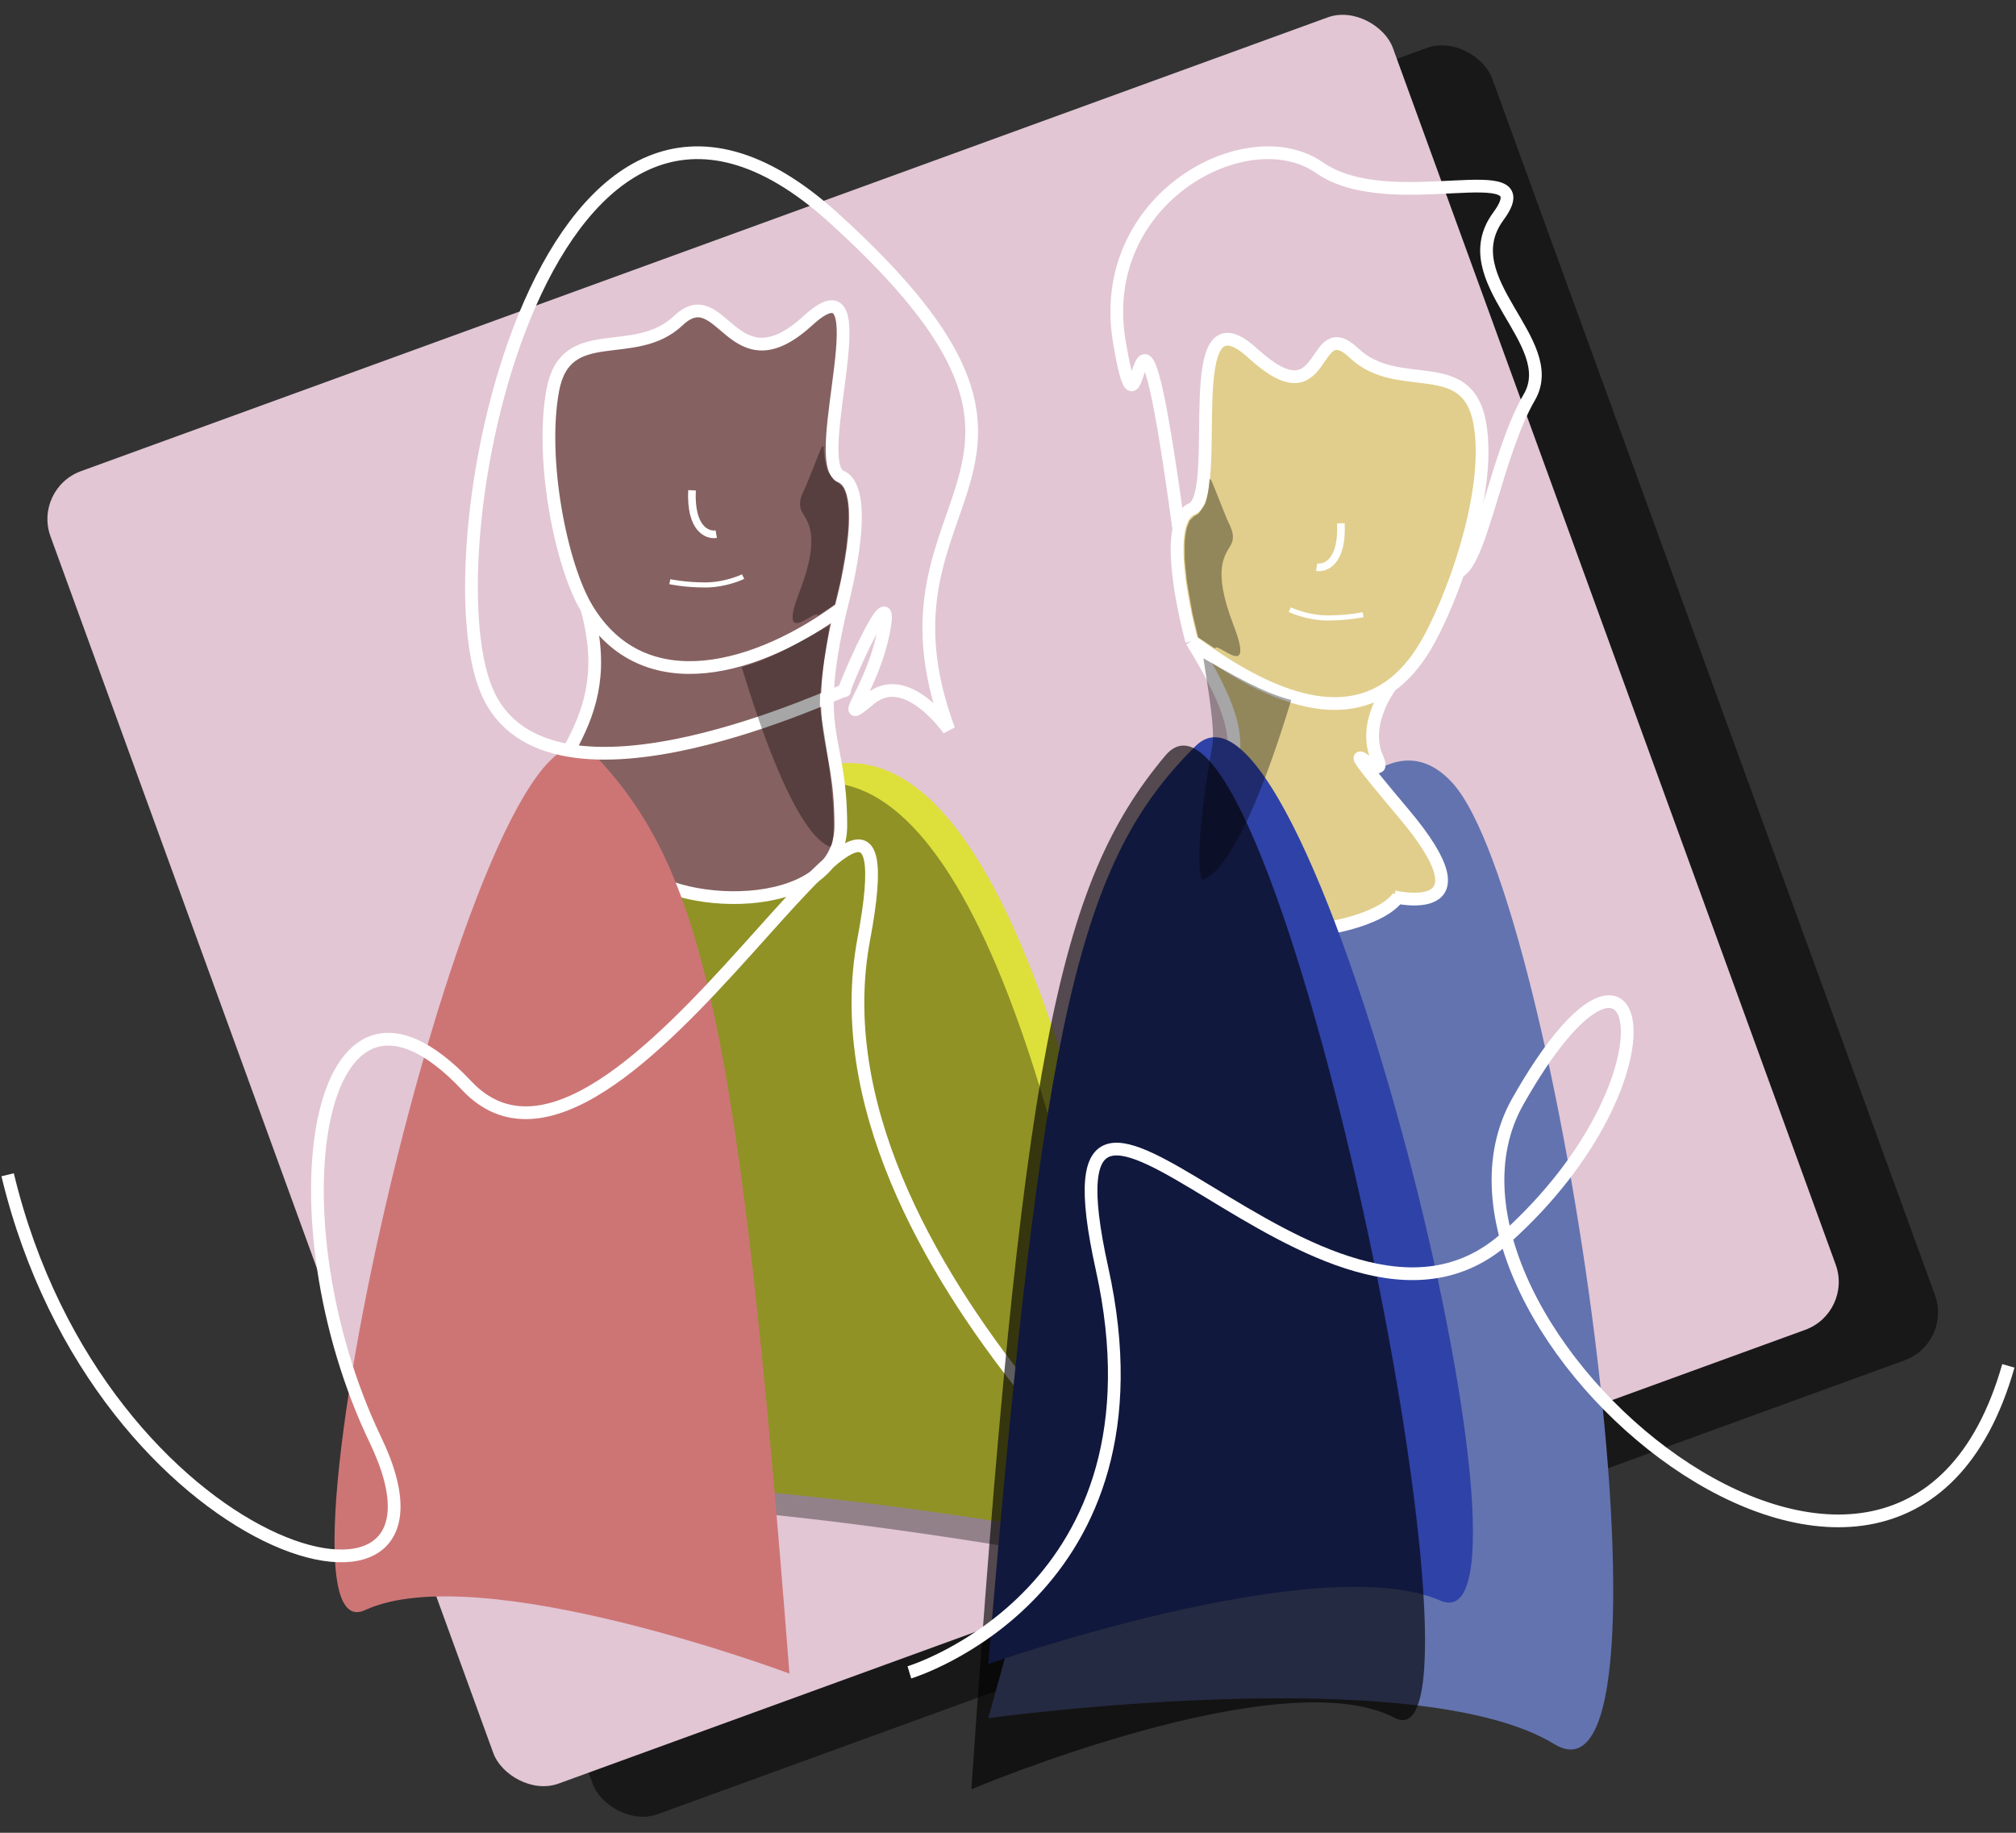 <svg width="792" height="720" viewBox="0 0 792 720" fill="none" xmlns="http://www.w3.org/2000/svg">
<rect x="0" y="0" width="792" height="720" fill="#333333" stroke="none"/>
<rect x="52" y="203.939" width="561.192" height="548.658" rx="20" transform="rotate(-20 52 203.939)" fill="black" fill-opacity="0.53"/>
<rect x="13" y="191.939" width="561.192" height="548.658" rx="20" transform="rotate(-20 13 191.939)" fill="#E2C6D4"/>
<path d="M314.793 304.378C253.636 333.556 109.041 605.577 182.977 587.401C256.914 569.225 457.994 609.199 457.994 609.199C425.263 385.515 375.951 275.201 314.793 304.378Z" fill="#DDE03A"/>
<path d="M304.83 312.032C243.673 341.209 99.077 613.23 173.014 595.054C246.95 576.878 448.031 616.853 448.031 616.853C415.3 393.169 365.987 282.855 304.83 312.032Z" fill="black" fill-opacity="0.35"/>
<path d="M330.318 239.018C318.431 289.785 330.318 287.744 330.318 324.372C330.318 361 261.739 357.438 249.166 339.492C236.593 321.545 203.827 332.014 201.161 339.492C212.63 300.254 243.451 285.651 230.53 239.018C220.393 222.135 212.13 180.628 217.162 153.294C222.194 125.959 249.166 142.36 266.476 125.959C283.786 109.558 287.51 153.294 317.4 125.959C347.29 98.624 317.4 181.722 330.318 187.189C343.236 192.655 330.318 239.018 330.318 239.018Z" fill="#866161"/>
<path d="M330.318 239.018C318.431 289.785 330.318 287.744 330.318 324.372C330.318 361 261.739 357.438 249.166 339.491C236.593 321.545 203.827 332.014 201.161 339.491C212.63 300.254 243.451 285.651 230.53 239.018M330.318 239.018C298.517 262.521 253.127 276.654 230.53 239.018M330.318 239.018C330.318 239.018 343.236 192.655 330.318 187.189C317.4 181.722 347.29 98.624 317.4 125.959C287.51 153.294 283.786 109.558 266.476 125.959C249.166 142.36 222.194 125.959 217.162 153.294C212.13 180.628 220.393 222.135 230.53 239.018" stroke="white" stroke-width="5"/>
<path d="M271.868 192.614C271.149 207.839 277.914 210.436 281.386 209.831" stroke="white" stroke-width="3"/>
<path d="M233.74 296.72C191.242 251.803 98.533 653.319 143.368 632.545C188.203 611.77 310.139 657.459 310.139 657.459C290.29 401.8 276.237 341.636 233.74 296.72Z" fill="#CD7575"/>
<path d="M3 461.51C39.379 612.795 189.391 653.002 147.543 565.786C105.696 478.57 123.486 363.005 183.392 426.538C243.298 490.071 363.11 241.964 339.329 369.03C315.548 496.096 485.67 629.654 485.67 629.654" stroke="white" stroke-width="5"/>
<path d="M327.363 85.467C439.621 187.004 337.365 191.397 372.752 286.65C372.752 286.65 356.146 262.596 341.755 274.623C327.363 286.65 342.862 271.343 347.29 247.289C351.718 223.234 329.922 273.457 331.792 271.343C333.661 269.229 215.026 327.668 191.197 271.343C167.368 215.018 215.106 -16.069 327.363 85.467Z" stroke="white" stroke-width="5"/>
<path d="M325.883 332.568C322.398 331.115 310.407 324.674 291.384 262.049C303.346 258.85 314.871 251.814 325.883 245.648C324.273 256.37 321.149 273.574 322.412 280.09C323.228 284.303 326.965 306.173 327.424 320.545C327.674 328.405 327.115 333.081 325.883 332.568Z" fill="black" fill-opacity="0.35"/>
<path d="M325.149 184.965C321.828 175.125 326.338 166.995 316.846 190.432C315.739 193.166 313.048 196.993 314.947 200.82C316.846 204.646 322.935 209.567 314.079 232.528C305.222 255.489 320.856 238.511 321.275 241.821L327.917 237.448L330.131 228.154L332.345 215.58L332.898 210.113L333.227 206.286L333.227 200.273L332.898 196.993L332.345 194.259L331.238 191.526L330.684 190.979L330.131 190.432L329.577 189.886L327.791 188.827C327.721 188.712 327.585 188.526 327.363 188.246C326.303 186.904 325.149 184.965 325.149 184.965Z" fill="black" fill-opacity="0.35"/>
<path d="M263.155 228.506C263.155 228.506 268.848 229.794 277.072 229.794C285.296 229.794 291.938 226.514 291.938 226.514" stroke="white" stroke-width="2"/>
<path d="M570.56 307.521C612.283 353 664.889 718.413 610.57 685.149C556.252 651.885 388.251 674.98 388.251 674.98C464.844 395.372 528.837 262.043 570.56 307.521Z" fill="#6373AF"/>
<path d="M468.163 251.819C497.787 300.021 481.396 298.631 468.163 337.173C455.002 375.505 535.851 370.298 549.103 352.585C555.857 353.807 582.808 356.835 551.539 319.679C516.113 277.584 547.11 311.479 541.022 297.811C534.933 284.144 546.382 269.383 546.382 269.383C551.263 265.838 555.788 260.826 559.841 254.076C569.978 237.193 586.35 193.429 581.318 166.095C576.286 138.76 549.315 155.161 532.005 138.76C514.695 122.359 522.041 166.095 492.151 138.76C462.261 111.425 481.081 194.523 468.163 199.99C455.245 205.457 468.163 251.819 468.163 251.819Z" fill="#E1CE8C"/>
<path d="M468.163 251.819C497.787 300.021 481.396 298.631 468.163 337.173C454.93 375.715 536.742 370.239 549.315 352.293M468.163 251.819C468.163 251.819 455.245 205.457 468.163 199.99C481.081 194.523 462.261 111.425 492.151 138.76C522.041 166.095 514.695 122.359 532.005 138.76C549.315 155.161 576.286 138.76 581.318 166.095C586.35 193.429 569.978 237.193 559.841 254.076C555.788 260.826 551.263 265.838 546.382 269.383M468.163 251.819C494.26 271.107 524.047 285.604 546.382 269.383M547.664 352.293C547.664 352.293 586.964 361.774 551.539 319.679C516.113 277.584 547.11 311.479 541.022 297.811C534.933 284.144 546.382 269.383 546.382 269.383" stroke="white" stroke-width="5"/>
<path d="M462.974 206.903C445.343 77.523 449.137 190.503 439.727 134.193C430.317 77.884 490.097 46.176 518.327 65.857C546.556 85.538 607.013 59.959 588.624 84.991C570.235 110.023 613.532 134.194 600.801 156.061C588.07 177.929 581.983 220.181 573.127 224.554" stroke="white" stroke-width="5"/>
<path d="M526.773 205.578C527.492 220.802 520.727 223.399 517.254 222.794" stroke="white" stroke-width="3"/>
<path d="M469.646 293.118C514.923 248.221 613.696 649.57 565.929 628.804C518.161 608.039 388.25 653.708 388.25 653.708C409.396 398.155 424.369 338.016 469.646 293.118Z" fill="#2F42A7"/>
<path d="M457.799 296.841C500.18 246.281 592.637 698.25 547.924 674.865C503.211 651.481 381.608 702.91 381.608 702.91C401.402 415.126 415.417 347.401 457.799 296.841Z" fill="black" fill-opacity="0.63"/>
<path d="M789 536.569C745.958 688.039 546.836 519.893 596.348 432.57C645.86 345.248 662.553 422.601 591.675 486.212C520.797 549.823 404.802 371.15 432.938 498.372C461.074 625.593 357.254 656.988 357.254 656.988" stroke="white" stroke-width="5"/>
<path d="M472.759 345.531C476.244 344.079 488.235 337.637 507.257 275.013C495.296 271.813 483.771 264.778 472.759 258.612C474.369 269.333 477.493 286.537 476.23 293.053C475.414 297.266 471.677 319.137 471.218 333.509C470.967 341.368 471.527 346.045 472.759 345.531Z" fill="black" fill-opacity="0.35"/>
<path d="M473.493 197.929C476.814 188.088 472.303 179.959 481.795 203.396C482.903 206.129 485.594 209.956 483.695 213.783C481.795 217.61 475.707 222.53 484.563 245.491C493.419 268.452 477.786 251.475 477.367 254.785L470.725 250.411L468.511 241.118L466.297 228.544L465.743 223.077L465.415 219.25L465.415 213.236L465.743 209.956L466.297 207.223L467.404 204.489L467.957 203.943L468.511 203.396L469.064 202.849L470.851 201.79C470.921 201.676 471.057 201.489 471.279 201.209C472.339 199.868 473.493 197.929 473.493 197.929Z" fill="black" fill-opacity="0.35"/>
<path d="M535.486 241.469C535.486 241.469 529.793 242.758 521.569 242.758C513.345 242.758 506.703 239.478 506.703 239.478" stroke="white" stroke-width="2"/>
</svg>
